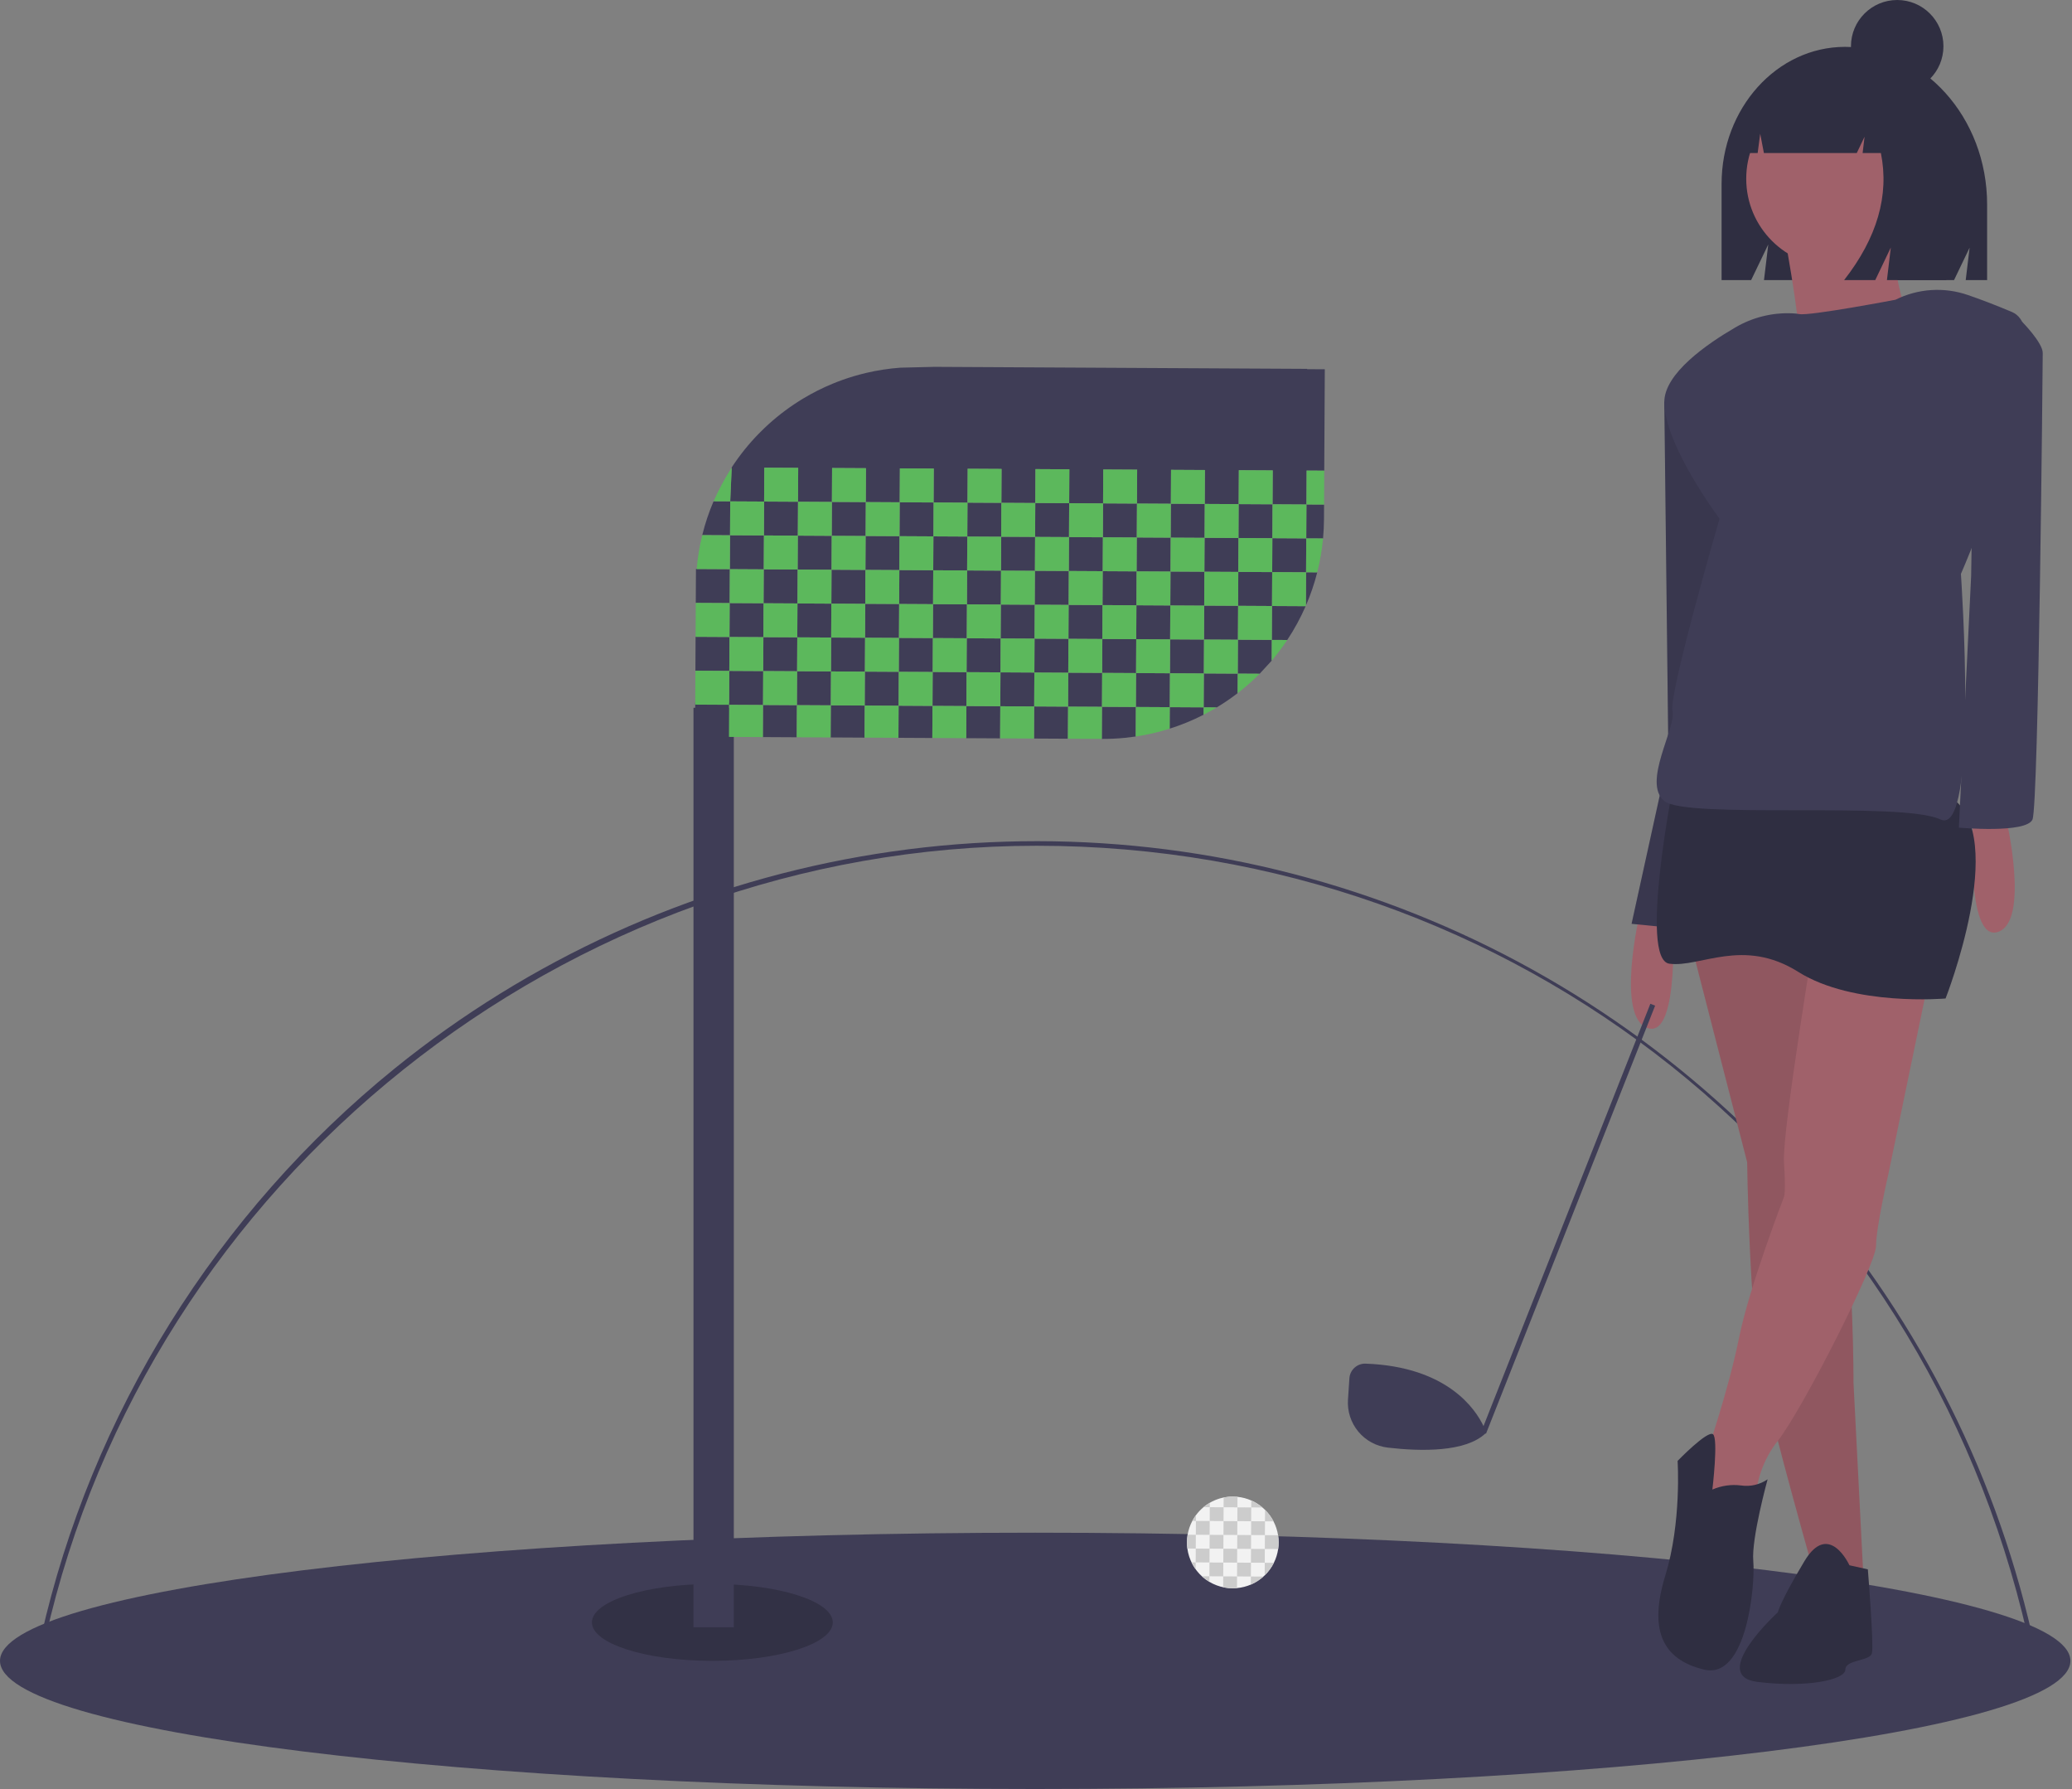 <svg width="731" height="631" viewBox="0 0 731 631" fill="none" xmlns="http://www.w3.org/2000/svg">
<rect x="0" y="0" width="731" height="631" fill="#808080" stroke="none"/>
<g clip-path="url(#clip0_5_233)">
<path d="M16.047 577.792L14.464 577.435C32.108 498.97 76.45 427.716 139.32 376.799C186.851 338.364 243.383 312.659 303.592 302.103C363.801 291.548 425.706 296.489 483.477 316.462C541.249 336.436 592.987 370.784 633.82 416.272C674.653 461.76 703.237 516.893 716.881 576.478L715.3 576.837C677.951 412.844 534.224 298.31 365.781 298.31C199.547 298.31 52.462 415.849 16.047 577.792Z" fill="#3F3D56"/>
<path d="M365.221 631C566.926 631 730.441 610.763 730.441 585.799C730.441 560.836 566.926 540.599 365.221 540.599C163.515 540.599 0 560.836 0 585.799C0 610.763 163.515 631 365.221 631Z" fill="#3F3D56"/>
<path d="M451.102 544.031C451.102 544.81 451.046 545.588 450.934 546.358C450.693 548.05 450.181 549.692 449.419 551.221C448.599 552.868 447.504 554.364 446.182 555.644C446.032 555.791 445.876 555.934 445.718 556.075C443.136 558.4 439.869 559.824 436.408 560.133C435.923 560.177 435.429 560.201 434.932 560.201C431.015 560.204 427.231 558.784 424.283 556.206C421.334 553.627 419.422 550.066 418.902 546.184C418.808 545.471 418.761 544.751 418.762 544.031C418.761 543.12 418.837 542.211 418.989 541.312C419.277 539.611 419.838 537.968 420.651 536.446C421.022 535.741 421.447 535.066 421.924 534.428C423.425 532.39 425.385 530.734 427.645 529.593C429.904 528.453 432.4 527.859 434.932 527.861C435.483 527.861 436.034 527.888 436.582 527.945C438.261 528.114 439.904 528.547 441.448 529.23C442.876 529.859 444.205 530.693 445.394 531.703C445.709 531.97 446.011 532.248 446.305 532.539C447.508 533.726 448.517 535.097 449.293 536.599C450.091 538.129 450.634 539.779 450.901 541.483C451.035 542.326 451.102 543.178 451.102 544.031Z" fill="#F2F2F2"/>
<path d="M441.409 536.557L441.382 541.431L446.256 541.457L446.282 536.583L441.409 536.557Z" fill="#CCCCCC"/>
<path d="M451.102 544.031C451.102 544.81 451.046 545.587 450.934 546.358L446.23 546.331L446.257 541.456L450.901 541.483C451.035 542.326 451.102 543.178 451.102 544.031Z" fill="#CCCCCC"/>
<path d="M449.419 551.221C448.599 552.868 447.504 554.364 446.182 555.644L446.203 551.206L449.419 551.221Z" fill="#CCCCCC"/>
<path d="M426.823 530.038L426.814 531.604L424.601 531.592C425.297 531.013 426.04 530.493 426.823 530.038Z" fill="#CCCCCC"/>
<path d="M436.582 527.945L436.561 531.658L431.686 531.631L431.704 528.185C432.766 527.969 433.848 527.861 434.932 527.861C435.483 527.861 436.033 527.888 436.582 527.945Z" fill="#CCCCCC"/>
<path d="M445.394 531.703L441.436 531.682L441.448 529.229C442.876 529.859 444.205 530.692 445.394 531.703Z" fill="#CCCCCC"/>
<path d="M421.924 534.428L421.912 536.452L420.651 536.446C421.022 535.741 421.447 535.066 421.924 534.428Z" fill="#CCCCCC"/>
<path d="M426.813 531.604L426.787 536.478L431.661 536.504L431.687 531.63L426.813 531.604Z" fill="#CCCCCC"/>
<path d="M436.561 531.657L436.535 536.531L441.409 536.557L441.435 531.683L436.561 531.657Z" fill="#CCCCCC"/>
<path d="M449.293 536.599L446.284 536.584L446.305 532.539C447.508 533.726 448.517 535.097 449.293 536.599Z" fill="#CCCCCC"/>
<path d="M421.913 536.452L421.887 541.326L426.761 541.352L426.787 536.478L421.913 536.452Z" fill="#CCCCCC"/>
<path d="M431.665 536.504L431.639 541.377L436.513 541.404L436.539 536.53L431.665 536.504Z" fill="#CCCCCC"/>
<path d="M426.761 541.352L426.734 546.226L431.608 546.252L431.634 541.378L426.761 541.352Z" fill="#CCCCCC"/>
<path d="M436.513 541.404L436.486 546.278L441.36 546.304L441.387 541.43L436.513 541.404Z" fill="#CCCCCC"/>
<path d="M421.888 541.327L421.861 546.199L418.902 546.184C418.808 545.471 418.761 544.751 418.762 544.031C418.761 543.12 418.837 542.211 418.989 541.312L421.888 541.327Z" fill="#CCCCCC"/>
<path d="M421.861 546.2L421.834 551.074L426.708 551.1L426.734 546.226L421.861 546.2Z" fill="#CCCCCC"/>
<path d="M431.608 546.252L431.582 551.126L436.456 551.152L436.482 546.278L431.608 546.252Z" fill="#CCCCCC"/>
<path d="M441.356 546.305L441.33 551.179L446.204 551.205L446.23 546.331L441.356 546.305Z" fill="#CCCCCC"/>
<path d="M421.834 551.074L421.822 553.496C421.266 552.731 420.779 551.917 420.367 551.065L421.834 551.074Z" fill="#CCCCCC"/>
<path d="M426.708 551.1L426.682 555.974L431.556 556L431.582 551.126L426.708 551.1Z" fill="#CCCCCC"/>
<path d="M436.46 551.151L436.434 556.025L441.308 556.052L441.334 551.178L436.46 551.151Z" fill="#CCCCCC"/>
<path d="M426.682 555.973L426.67 557.934C425.72 557.368 424.831 556.706 424.017 555.958L426.682 555.973Z" fill="#CCCCCC"/>
<path d="M436.429 556.027L436.408 560.132C435.923 560.177 435.429 560.201 434.932 560.201C433.79 560.203 432.652 560.082 431.536 559.842L431.557 556L436.429 556.027Z" fill="#CCCCCC"/>
<path d="M445.718 556.075C444.406 557.253 442.91 558.209 441.289 558.905L441.304 556.051L445.718 556.075Z" fill="#CCCCCC"/>
<path d="M596.908 334.137L616.393 409.914C616.393 409.914 617.115 463.318 621.445 484.246C625.775 505.175 640.209 555.693 640.209 555.693L657.529 558.579L653.92 487.855C653.92 487.855 653.92 445.276 650.312 435.894C646.704 426.512 639.487 330.529 639.487 330.529L596.908 334.137Z" fill="#A0616A"/>
<path opacity="0.1" d="M596.908 334.137L616.393 409.914C616.393 409.914 617.115 463.318 621.445 484.246C625.775 505.175 640.209 555.693 640.209 555.693L657.529 558.579L653.92 487.855C653.92 487.855 653.92 445.276 650.312 435.894C646.704 426.512 639.487 330.529 639.487 330.529L596.908 334.137Z" fill="black"/>
<path d="M650.93 16.529C626.875 16.529 607.374 38.171 607.374 64.868V98.786H617.805L623.845 86.219L622.335 98.786H689.386L694.876 87.361L693.504 98.786H701.053V72.154C701.053 41.433 678.612 16.529 650.93 16.529Z" fill="#2F2E41"/>
<path d="M578.505 322.229C578.505 322.229 569.845 359.035 581.392 362.643C592.939 366.252 590.052 322.229 590.052 322.229H578.505Z" fill="#A0616A"/>
<path d="M592.939 135.315L587.165 141.81L588.609 266.66L575.619 325.838L604.485 328.725L618.919 209.647L614.589 149.026L592.939 135.315Z" fill="#3F3D56"/>
<path opacity="0.1" d="M592.939 135.315L587.165 141.81L588.609 266.66L575.619 325.838L604.485 328.725L618.919 209.647L614.589 149.026L592.939 135.315Z" fill="black"/>
<path d="M647.077 94.046C664.202 94.046 678.085 80.164 678.085 63.038C678.085 45.913 664.202 32.031 647.077 32.031C629.951 32.031 616.069 45.913 616.069 63.038C616.069 80.164 629.951 94.046 647.077 94.046Z" fill="#A0616A"/>
<path d="M629.299 81.643C629.299 81.643 638.395 128.775 634.26 133.736C630.126 138.698 678.085 124.641 678.085 124.641C678.085 124.641 662.374 92.392 670.643 74.201L629.299 81.643Z" fill="#A0616A"/>
<path d="M707.686 288.311C707.686 288.311 716.346 325.116 704.799 328.725C693.252 332.333 696.139 288.311 696.139 288.311H707.686Z" fill="#A0616A"/>
<path d="M640.93 325.477C640.93 325.477 628.662 399.088 629.383 409.913C630.105 420.739 629.383 422.182 629.383 422.182C629.383 422.182 617.115 453.936 613.506 471.978C609.898 490.02 601.96 513.114 601.96 513.114C601.96 513.114 592.578 534.042 600.516 534.042C608.455 534.042 619.28 531.156 619.28 531.156C619.251 522.82 622.05 514.72 627.218 508.18C635.878 497.237 661.859 445.997 661.859 439.502C661.859 433.007 666.189 414.244 666.189 414.244L682.788 334.137L640.93 325.477Z" fill="#A0616A"/>
<path d="M590.413 276.403C590.413 276.403 578.144 338.467 588.969 339.911C599.795 341.354 614.95 330.529 634.435 342.797C653.92 355.066 686.396 352.179 686.396 352.179C686.396 352.179 708.768 295.167 688.561 281.455C668.354 267.743 590.413 276.403 590.413 276.403Z" fill="#2F2E41"/>
<path d="M604.125 525.382C607.301 524 610.792 523.501 614.228 523.939C617.517 524.426 620.868 523.653 623.61 521.774C623.61 521.774 617.837 542.703 618.558 550.641C619.28 558.58 616.393 592.499 601.238 588.89C586.083 585.282 581.753 574.456 587.526 555.693C593.299 536.929 591.856 515.279 591.856 515.279C591.856 515.279 602.389 504.4 604.339 505.87C606.29 507.34 604.125 525.382 604.125 525.382Z" fill="#2F2E41"/>
<path d="M652.477 552.084C652.477 552.084 645.26 536.207 636.6 550.641C627.94 565.075 627.218 568.683 627.218 568.683C627.218 568.683 602.681 591.055 620.002 593.22C637.322 595.385 651.034 592.498 651.034 588.89C651.034 585.282 659.694 586.003 660.416 583.117C661.137 580.23 658.972 553.528 658.972 553.528L652.477 552.084Z" fill="#2F2E41"/>
<path d="M668.715 105.726C668.715 105.726 638.404 111.499 634.796 110.778C633.983 110.634 633.161 110.547 632.336 110.517C625.279 110.196 618.281 111.931 612.192 115.512C602.142 121.35 587.165 131.739 587.165 141.81C587.165 156.965 606.65 182.946 606.65 182.946C606.65 182.946 588.608 245.01 590.052 250.783C591.495 256.557 579.227 276.042 587.165 282.537C595.104 289.032 670.88 282.537 684.592 289.032C698.304 295.527 691.809 202.431 691.809 202.431C691.809 202.431 728.614 117.994 709.85 110.056C703.779 107.487 698.539 105.523 694.227 104.041C690.076 102.612 685.682 102.025 681.301 102.314C676.921 102.604 672.642 103.764 668.715 105.726Z" fill="#3F3D56"/>
<path d="M696.86 110.778L713.42 113.514C713.42 113.514 720.676 120.881 720.676 124.489C720.676 128.098 719.232 283.98 717.067 289.032C714.902 294.084 691.087 291.919 691.087 291.919L695.417 203.152L696.86 110.778Z" fill="#3F3D56"/>
<path d="M663.313 29.845C658.94 24.214 652.489 20.647 645.289 20.647H644.434C627.946 20.647 614.58 35.567 614.58 53.971L620.104 53.971L620.997 47.18L622.305 53.971H655.071L657.816 48.226L657.13 53.971H663.576C666.584 68.909 662.262 83.848 650.61 98.786H661.591L667.081 87.295L665.709 98.786H686.641L690.758 72.357C690.758 52.563 679.258 35.779 663.313 29.845Z" fill="#2F2E41"/>
<path d="M669.331 32.628C678.341 32.628 685.645 25.324 685.645 16.314C685.645 7.304 678.341 0 669.331 0C660.321 0 653.017 7.304 653.017 16.314C653.017 25.324 660.321 32.628 669.331 32.628Z" fill="#2F2E41"/>
<path opacity="0.2" d="M251.315 585.8C274.781 585.8 293.804 579.728 293.804 572.239C293.804 564.75 274.781 558.679 251.315 558.679C227.849 558.679 208.827 564.75 208.827 572.239C208.827 579.728 227.849 585.8 251.315 585.8Z" fill="black"/>
<path d="M258.891 249.64H244.658V573.951H258.891V249.64Z" fill="#3F3D56"/>
<path d="M461.169 130.21L461.17 130.1L449.212 130.036L437.253 129.972L425.295 129.907L413.336 129.843L401.378 129.779L389.42 129.714L377.461 129.65L365.503 129.586L353.544 129.521L341.586 129.457L329.628 129.393L317.667 129.685C313.644 129.979 309.649 130.586 305.72 131.501C305.713 131.503 305.706 131.503 305.699 131.505C305.663 131.512 305.629 131.522 305.593 131.531C304.822 131.711 304.056 131.903 303.294 132.107C303.244 132.119 303.191 132.133 303.141 132.149C300.563 132.842 298.023 133.669 295.531 134.627C294.925 134.86 294.321 135.101 293.719 135.349C290.13 136.83 286.657 138.58 283.33 140.584C283.049 140.752 282.771 140.923 282.493 141.098L281.727 141.577C277.427 144.305 273.405 147.448 269.718 150.96C269.023 151.619 268.342 152.291 267.674 152.977C264.111 156.626 260.913 160.614 258.127 164.885L257.62 176.841L269.578 176.905L269.643 164.947L281.601 165.011L281.537 176.969L293.495 177.034L293.559 165.075L305.518 165.139L305.454 177.098L317.412 177.162L317.476 165.204L329.435 165.268L329.37 177.226L341.329 177.291L341.393 165.332L353.351 165.397L353.287 177.355L365.246 177.419L365.31 165.461L377.268 165.525L377.204 177.484L389.162 177.548L389.227 165.59L401.185 165.654L401.121 177.612L413.079 177.677L413.143 165.718L425.102 165.782L425.038 177.741L436.996 177.805L437.06 165.847L449.019 165.911L448.954 177.869L460.913 177.934L460.977 165.975L467.195 166.009L467.26 154.05L467.324 142.092L467.388 130.244L461.169 130.21Z" fill="#3F3D56"/>
<path d="M251.746 176.809C250.092 180.673 248.757 184.665 247.752 188.746L257.556 188.799L257.62 176.841L251.746 176.809Z" fill="#3F3D56"/>
<path d="M269.578 176.905L269.514 188.863L281.472 188.928L281.537 176.969L269.578 176.905Z" fill="#3F3D56"/>
<path d="M293.495 177.034L293.431 188.992L305.389 189.056L305.453 177.098L293.495 177.034Z" fill="#3F3D56"/>
<path d="M317.412 177.162L317.348 189.121L329.306 189.185L329.37 177.226L317.412 177.162Z" fill="#3F3D56"/>
<path d="M341.329 177.291L341.264 189.249L353.223 189.313L353.287 177.355L341.329 177.291Z" fill="#3F3D56"/>
<path d="M365.245 177.419L365.181 189.378L377.14 189.442L377.204 177.484L365.245 177.419Z" fill="#3F3D56"/>
<path d="M389.162 177.548L389.098 189.506L401.056 189.571L401.121 177.612L389.162 177.548Z" fill="#3F3D56"/>
<path d="M413.079 177.677L413.015 189.635L424.973 189.699L425.037 177.741L413.079 177.677Z" fill="#3F3D56"/>
<path d="M436.996 177.805L436.932 189.764L448.89 189.828L448.954 177.87L436.996 177.805Z" fill="#3F3D56"/>
<path d="M466.77 189.924C466.979 187.667 467.09 185.383 467.104 183.071L467.131 177.967L460.913 177.934L460.848 189.892L466.77 189.924Z" fill="#3F3D56"/>
<path d="M257.556 188.799L257.491 200.758L269.45 200.822L269.514 188.863L257.556 188.799Z" fill="#3F3D56"/>
<path d="M281.472 188.928L281.408 200.886L293.366 200.95L293.431 188.992L281.472 188.928Z" fill="#3F3D56"/>
<path d="M305.389 189.056L305.325 201.015L317.283 201.079L317.348 189.121L305.389 189.056Z" fill="#3F3D56"/>
<path d="M329.306 189.185L329.242 201.143L341.2 201.208L341.264 189.249L329.306 189.185Z" fill="#3F3D56"/>
<path d="M353.223 189.314L353.158 201.272L365.117 201.336L365.181 189.378L353.223 189.314Z" fill="#3F3D56"/>
<path d="M377.14 189.442L377.075 201.4L389.034 201.465L389.098 189.506L377.14 189.442Z" fill="#3F3D56"/>
<path d="M401.056 189.571L400.992 201.529L412.951 201.593L413.015 189.635L401.056 189.571Z" fill="#3F3D56"/>
<path d="M424.973 189.699L424.909 201.658L436.867 201.722L436.932 189.764L424.973 189.699Z" fill="#3F3D56"/>
<path d="M448.89 189.828L448.826 201.786L460.784 201.851L460.848 189.892L448.89 189.828Z" fill="#3F3D56"/>
<path d="M245.533 200.693L245.469 212.652L257.427 212.716L257.491 200.758L245.533 200.693Z" fill="#3F3D56"/>
<path d="M269.45 200.822L269.385 212.78L281.344 212.845L281.408 200.886L269.45 200.822Z" fill="#3F3D56"/>
<path d="M293.367 200.95L293.302 212.909L305.261 212.973L305.325 201.015L293.367 200.95Z" fill="#3F3D56"/>
<path d="M317.283 201.079L317.219 213.037L329.177 213.102L329.242 201.143L317.283 201.079Z" fill="#3F3D56"/>
<path d="M341.2 201.208L341.136 213.166L353.094 213.23L353.158 201.272L341.2 201.208Z" fill="#3F3D56"/>
<path d="M365.117 201.336L365.053 213.294L377.011 213.359L377.075 201.4L365.117 201.336Z" fill="#3F3D56"/>
<path d="M389.034 201.465L388.969 213.423L400.928 213.487L400.992 201.529L389.034 201.465Z" fill="#3F3D56"/>
<path d="M412.951 201.593L412.886 213.552L424.845 213.616L424.909 201.658L412.951 201.593Z" fill="#3F3D56"/>
<path d="M436.867 201.722L436.803 213.68L448.761 213.745L448.826 201.786L436.867 201.722Z" fill="#3F3D56"/>
<path d="M464.718 201.872L460.784 201.851L460.721 213.601C462.365 209.804 463.702 205.882 464.718 201.872Z" fill="#3F3D56"/>
<path d="M257.427 212.716L257.363 224.674L269.321 224.739L269.385 212.78L257.427 212.716Z" fill="#3F3D56"/>
<path d="M281.344 212.845L281.28 224.803L293.238 224.867L293.302 212.909L281.344 212.845Z" fill="#3F3D56"/>
<path d="M305.261 212.973L305.196 224.931L317.155 224.996L317.219 213.037L305.261 212.973Z" fill="#3F3D56"/>
<path d="M329.177 213.102L329.113 225.06L341.071 225.124L341.136 213.166L329.177 213.102Z" fill="#3F3D56"/>
<path d="M353.094 213.23L353.03 225.189L364.988 225.253L365.053 213.295L353.094 213.23Z" fill="#3F3D56"/>
<path d="M377.011 213.359L376.947 225.317L388.905 225.381L388.969 213.423L377.011 213.359Z" fill="#3F3D56"/>
<path d="M400.928 213.487L400.864 225.446L412.822 225.51L412.886 213.552L400.928 213.487Z" fill="#3F3D56"/>
<path d="M424.845 213.616L424.78 225.574L436.739 225.639L436.803 213.68L424.845 213.616Z" fill="#3F3D56"/>
<path d="M454.133 225.732C456.643 221.955 458.816 217.965 460.629 213.808L448.761 213.745L448.697 225.703L454.133 225.732Z" fill="#3F3D56"/>
<path d="M245.404 224.61L245.34 236.568L257.298 236.633L257.363 224.674L245.404 224.61Z" fill="#3F3D56"/>
<path d="M269.321 224.739L269.257 236.697L281.215 236.761L281.28 224.803L269.321 224.739Z" fill="#3F3D56"/>
<path d="M293.238 224.867L293.174 236.826L305.132 236.89L305.196 224.932L293.238 224.867Z" fill="#3F3D56"/>
<path d="M317.155 224.996L317.09 236.954L329.049 237.018L329.113 225.06L317.155 224.996Z" fill="#3F3D56"/>
<path d="M341.072 225.124L341.007 237.083L352.966 237.147L353.03 225.189L341.072 225.124Z" fill="#3F3D56"/>
<path d="M364.988 225.253L364.924 237.211L376.882 237.276L376.947 225.317L364.988 225.253Z" fill="#3F3D56"/>
<path d="M388.908 225.38L388.844 237.339L400.802 237.403L400.866 225.444L388.908 225.38Z" fill="#3F3D56"/>
<path d="M412.822 225.51L412.758 237.469L424.716 237.533L424.78 225.574L412.822 225.51Z" fill="#3F3D56"/>
<path d="M436.674 237.597L444.412 237.638L448.658 233.014L448.697 225.703L436.739 225.638L436.674 237.597Z" fill="#3F3D56"/>
<path d="M257.298 236.633L257.238 247.873L245.279 247.809L245.276 248.526L245.215 259.768L245.214 259.849L257.173 259.914V259.832L257.234 248.591L269.192 248.655L269.257 236.697L257.298 236.633Z" fill="#3F3D56"/>
<path d="M281.215 236.761L281.151 248.72L293.109 248.784L293.174 236.826L281.215 236.761Z" fill="#3F3D56"/>
<path d="M305.132 236.89L305.068 248.848L317.026 248.912L317.09 236.954L305.132 236.89Z" fill="#3F3D56"/>
<path d="M329.049 237.018L328.984 248.977L340.943 249.041L341.007 237.083L329.049 237.018Z" fill="#3F3D56"/>
<path d="M352.966 237.147L352.901 249.105L364.86 249.17L364.924 237.211L352.966 237.147Z" fill="#3F3D56"/>
<path d="M376.882 237.276L376.818 249.234L388.777 249.298L388.841 237.34L376.882 237.276Z" fill="#3F3D56"/>
<path d="M400.802 237.403L400.738 249.361L412.696 249.426L412.76 237.467L400.802 237.403Z" fill="#3F3D56"/>
<path d="M424.652 249.491L429.258 249.516C431.813 247.982 434.276 246.301 436.637 244.483L436.674 237.597L424.716 237.533L424.652 249.491Z" fill="#3F3D56"/>
<path d="M269.192 248.655L269.132 259.978L281.09 260.042L281.151 248.72L269.192 248.655Z" fill="#3F3D56"/>
<path d="M293.109 248.784L293.048 260.106L305.007 260.171L305.068 248.848L293.109 248.784Z" fill="#3F3D56"/>
<path d="M317.026 248.913L316.965 260.235L328.924 260.299L328.984 248.977L317.026 248.913Z" fill="#3F3D56"/>
<path d="M340.943 249.041L340.882 260.363L352.84 260.428L352.901 249.105L340.943 249.041Z" fill="#3F3D56"/>
<path d="M364.86 249.17L364.799 260.492L376.757 260.556L376.818 249.234L364.86 249.17Z" fill="#3F3D56"/>
<path d="M388.716 260.621C391.46 260.635 394.203 260.507 396.933 260.237L400.679 259.774L400.735 249.363L388.777 249.298L388.716 260.621Z" fill="#3F3D56"/>
<path d="M412.653 257.011C416.779 255.708 420.788 254.061 424.638 252.086L424.652 249.491L412.693 249.427L412.653 257.011Z" fill="#3F3D56"/>
<path d="M293.302 212.909L293.238 224.867L305.196 224.931L305.261 212.973L293.302 212.909Z" fill="#5CB85C"/>
<path d="M365.181 189.378L365.117 201.336L377.075 201.4L377.14 189.442L365.181 189.378Z" fill="#5CB85C"/>
<path d="M247.752 188.746C246.789 192.672 246.131 196.667 245.786 200.694L257.491 200.757L257.556 188.799L247.752 188.746Z" fill="#5CB85C"/>
<path d="M400.679 259.774C404.737 259.172 408.741 258.249 412.653 257.011L412.693 249.427L400.735 249.363L400.679 259.774Z" fill="#5CB85C"/>
<path d="M377.075 201.4L377.011 213.359L388.969 213.423L389.034 201.465L377.075 201.4Z" fill="#5CB85C"/>
<path d="M376.947 225.317L376.882 237.276L388.841 237.34L388.905 225.382L376.947 225.317Z" fill="#5CB85C"/>
<path d="M437.06 165.847L436.996 177.805L448.954 177.869L449.019 165.911L437.06 165.847Z" fill="#5CB85C"/>
<path d="M460.977 165.975L460.913 177.934L467.131 177.967L467.195 166.009L460.977 165.975Z" fill="#5CB85C"/>
<path d="M425.038 177.741L424.973 189.699L436.932 189.764L436.996 177.805L425.038 177.741Z" fill="#5CB85C"/>
<path d="M448.954 177.869L448.89 189.828L460.848 189.892L460.913 177.934L448.954 177.869Z" fill="#5CB85C"/>
<path d="M436.932 189.764L436.867 201.722L448.826 201.786L448.89 189.828L436.932 189.764Z" fill="#5CB85C"/>
<path d="M464.718 201.872C465.712 197.949 466.398 193.954 466.77 189.924L460.848 189.892L460.784 201.851L464.718 201.872Z" fill="#5CB85C"/>
<path d="M424.909 201.658L424.845 213.616L436.803 213.68L436.867 201.722L424.909 201.658Z" fill="#5CB85C"/>
<path d="M448.826 201.786L448.761 213.745L460.72 213.809L460.784 201.851L448.826 201.786Z" fill="#5CB85C"/>
<path d="M436.803 213.68L436.739 225.639L448.697 225.703L448.761 213.745L436.803 213.68Z" fill="#5CB85C"/>
<path d="M424.78 225.575L424.716 237.533L436.674 237.597L436.739 225.639L424.78 225.575Z" fill="#5CB85C"/>
<path d="M454.133 225.732L448.697 225.703L448.658 233.014C450.623 230.696 452.451 228.264 454.133 225.732Z" fill="#5CB85C"/>
<path d="M412.761 237.467L412.696 249.426L424.655 249.49L424.719 237.531L412.761 237.467Z" fill="#5CB85C"/>
<path d="M437.577 243.749C439.972 241.847 442.254 239.807 444.412 237.639L436.674 237.597L436.637 244.483C436.952 244.241 437.267 243.996 437.577 243.749Z" fill="#5CB85C"/>
<path d="M293.559 165.075L293.495 177.034L305.454 177.098L305.518 165.14L293.559 165.075Z" fill="#5CB85C"/>
<path d="M317.476 165.204L317.412 177.162L329.37 177.226L329.435 165.268L317.476 165.204Z" fill="#5CB85C"/>
<path d="M341.393 165.332L341.329 177.291L353.287 177.355L353.351 165.397L341.393 165.332Z" fill="#5CB85C"/>
<path d="M365.31 165.461L365.246 177.419L377.204 177.484L377.268 165.525L365.31 165.461Z" fill="#5CB85C"/>
<path d="M389.227 165.59L389.162 177.548L401.121 177.612L401.185 165.654L389.227 165.59Z" fill="#5CB85C"/>
<path d="M413.143 165.718L413.079 177.677L425.038 177.741L425.102 165.782L413.143 165.718Z" fill="#5CB85C"/>
<path d="M305.453 177.098L305.389 189.056L317.348 189.12L317.412 177.162L305.453 177.098Z" fill="#5CB85C"/>
<path d="M329.37 177.226L329.306 189.185L341.264 189.249L341.329 177.291L329.37 177.226Z" fill="#5CB85C"/>
<path d="M353.287 177.355L353.223 189.313L365.181 189.378L365.245 177.419L353.287 177.355Z" fill="#5CB85C"/>
<path d="M377.204 177.484L377.14 189.442L389.098 189.506L389.162 177.548L377.204 177.484Z" fill="#5CB85C"/>
<path d="M401.121 177.612L401.056 189.571L413.015 189.635L413.079 177.676L401.121 177.612Z" fill="#5CB85C"/>
<path d="M269.514 188.863L269.45 200.822L281.408 200.886L281.472 188.928L269.514 188.863Z" fill="#5CB85C"/>
<path d="M317.348 189.12L317.283 201.079L329.242 201.143L329.306 189.185L317.348 189.12Z" fill="#5CB85C"/>
<path d="M341.264 189.249L341.2 201.208L353.158 201.272L353.223 189.313L341.264 189.249Z" fill="#5CB85C"/>
<path d="M389.098 189.506L389.034 201.465L400.992 201.529L401.056 189.571L389.098 189.506Z" fill="#5CB85C"/>
<path d="M413.015 189.635L412.951 201.593L424.909 201.658L424.973 189.699L413.015 189.635Z" fill="#5CB85C"/>
<path d="M257.491 200.757L257.427 212.716L269.385 212.78L269.45 200.822L257.491 200.757Z" fill="#5CB85C"/>
<path d="M281.408 200.886L281.344 212.844L293.302 212.909L293.366 200.95L281.408 200.886Z" fill="#5CB85C"/>
<path d="M329.242 201.143L329.177 213.102L341.136 213.166L341.2 201.207L329.242 201.143Z" fill="#5CB85C"/>
<path d="M353.159 201.272L353.094 213.23L365.053 213.295L365.117 201.336L353.159 201.272Z" fill="#5CB85C"/>
<path d="M400.992 201.529L400.928 213.488L412.886 213.552L412.951 201.593L400.992 201.529Z" fill="#5CB85C"/>
<path d="M245.469 212.651L245.404 224.61L257.363 224.674L257.427 212.716L245.469 212.651Z" fill="#5CB85C"/>
<path d="M269.385 212.78L269.321 224.739L281.279 224.803L281.344 212.844L269.385 212.78Z" fill="#5CB85C"/>
<path d="M251.746 176.809L257.62 176.841L258.163 164.885C255.72 168.688 253.575 172.675 251.746 176.809Z" fill="#5CB85C"/>
<path d="M269.643 164.947L269.578 176.905L281.537 176.969L281.601 165.011L269.643 164.947Z" fill="#5CB85C"/>
<path d="M257.62 176.841L257.556 188.799L269.514 188.863L269.578 176.905L257.62 176.841Z" fill="#5CB85C"/>
<path d="M281.537 176.969L281.472 188.928L293.431 188.992L293.495 177.034L281.537 176.969Z" fill="#5CB85C"/>
<path d="M293.431 188.992L293.366 200.95L305.325 201.015L305.389 189.056L293.431 188.992Z" fill="#5CB85C"/>
<path d="M305.325 201.015L305.261 212.973L317.219 213.037L317.283 201.079L305.325 201.015Z" fill="#5CB85C"/>
<path d="M317.219 213.037L317.155 224.996L329.113 225.06L329.177 213.102L317.219 213.037Z" fill="#5CB85C"/>
<path d="M341.136 213.166L341.072 225.124L353.03 225.189L353.094 213.23L341.136 213.166Z" fill="#5CB85C"/>
<path d="M365.053 213.295L364.988 225.253L376.947 225.317L377.011 213.359L365.053 213.295Z" fill="#5CB85C"/>
<path d="M388.969 213.423L388.905 225.382L400.864 225.446L400.928 213.487L388.969 213.423Z" fill="#5CB85C"/>
<path d="M412.886 213.552L412.822 225.51L424.78 225.575L424.845 213.616L412.886 213.552Z" fill="#5CB85C"/>
<path d="M257.363 224.674L257.298 236.633L269.257 236.697L269.321 224.738L257.363 224.674Z" fill="#5CB85C"/>
<path d="M281.28 224.803L281.215 236.761L293.174 236.826L293.238 224.867L281.28 224.803Z" fill="#5CB85C"/>
<path d="M305.196 224.931L305.132 236.89L317.09 236.954L317.155 224.996L305.196 224.931Z" fill="#5CB85C"/>
<path d="M329.113 225.06L329.049 237.019L341.007 237.083L341.072 225.124L329.113 225.06Z" fill="#5CB85C"/>
<path d="M353.03 225.189L352.966 237.147L364.924 237.211L364.988 225.253L353.03 225.189Z" fill="#5CB85C"/>
<path d="M400.863 225.446L400.799 237.404L412.758 237.469L412.822 225.51L400.863 225.446Z" fill="#5CB85C"/>
<path d="M245.34 236.568L245.276 248.527L257.234 248.591L257.298 236.633L245.34 236.568Z" fill="#5CB85C"/>
<path d="M269.257 236.697L269.193 248.655L281.151 248.72L281.215 236.761L269.257 236.697Z" fill="#5CB85C"/>
<path d="M293.174 236.826L293.109 248.784L305.068 248.848L305.132 236.89L293.174 236.826Z" fill="#5CB85C"/>
<path d="M317.09 236.954L317.026 248.913L328.985 248.977L329.049 237.018L317.09 236.954Z" fill="#5CB85C"/>
<path d="M341.007 237.083L340.943 249.041L352.901 249.106L352.966 237.147L341.007 237.083Z" fill="#5CB85C"/>
<path d="M364.924 237.211L364.86 249.17L376.818 249.234L376.882 237.276L364.924 237.211Z" fill="#5CB85C"/>
<path d="M388.841 237.34L388.776 249.298L400.735 249.363L400.799 237.404L388.841 237.34Z" fill="#5CB85C"/>
<path d="M257.234 248.591L257.173 259.913L269.132 259.978L269.192 248.655L257.234 248.591Z" fill="#5CB85C"/>
<path d="M281.151 248.72L281.09 260.042L293.048 260.106L293.109 248.784L281.151 248.72Z" fill="#5CB85C"/>
<path d="M305.068 248.848L305.007 260.17L316.965 260.235L317.026 248.912L305.068 248.848Z" fill="#5CB85C"/>
<path d="M328.984 248.977L328.924 260.299L340.882 260.363L340.943 249.041L328.984 248.977Z" fill="#5CB85C"/>
<path d="M352.901 249.106L352.84 260.428L364.799 260.492L364.86 249.17L352.901 249.106Z" fill="#5CB85C"/>
<path d="M376.818 249.234L376.757 260.556L388.716 260.62L388.776 249.298L376.818 249.234Z" fill="#5CB85C"/>
<path d="M429.258 249.516L424.652 249.491L424.638 252.086C426.211 251.281 427.751 250.425 429.258 249.516Z" fill="#5CB85C"/>
<path d="M583.928 354.704L582.247 354.041L523.379 502.993C520.586 497.096 510.655 482.025 481.768 480.969C480.33 480.925 478.932 481.441 477.868 482.409C476.804 483.377 476.157 484.72 476.066 486.156L475.565 493.672C475.289 497.761 476.597 501.798 479.217 504.948C481.838 508.098 485.569 510.119 489.639 510.593C501.457 511.959 517.049 512.206 524.057 505.593L524.263 505.674L583.928 354.704Z" fill="#3F3D56"/>
</g>
<defs>
<clipPath id="clip0_5_233">
<rect width="730.441" height="631" fill="white"/>
</clipPath>
</defs>
</svg>
